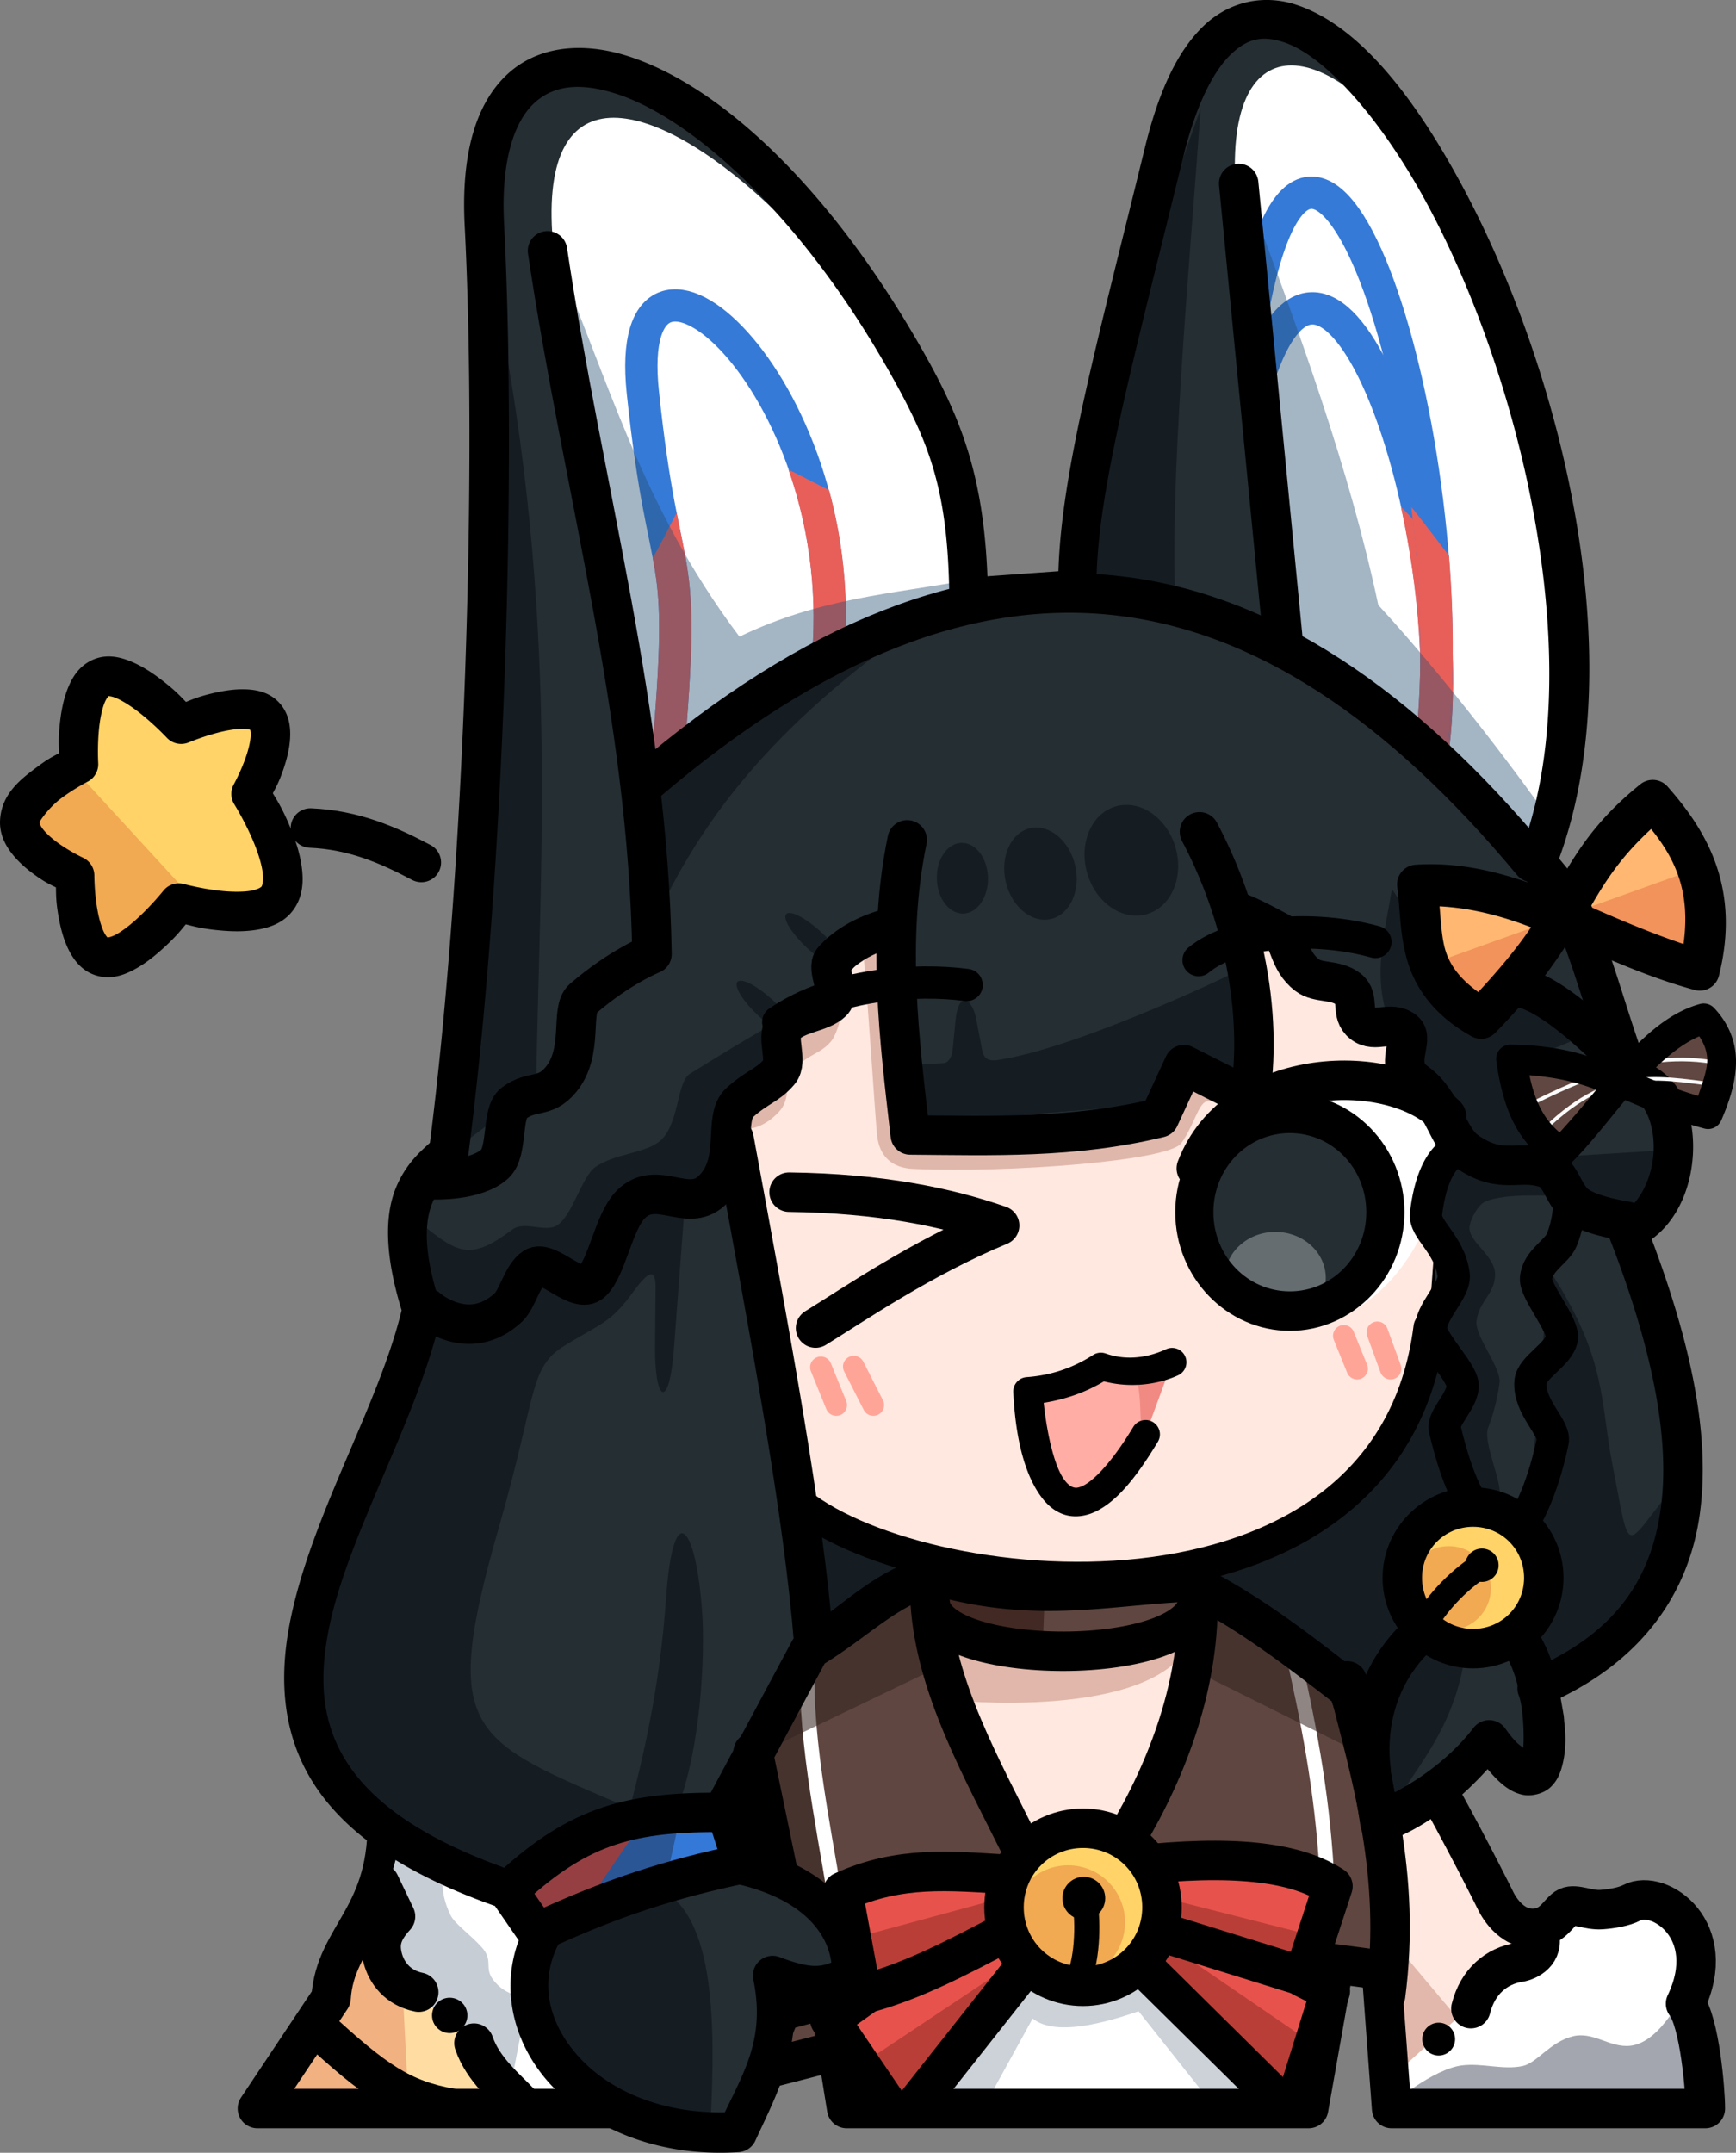 <?xml version="1.0" encoding="UTF-8" standalone="no"?>
<!-- Created with Inkscape (http://www.inkscape.org/) -->

<svg
   width="1024"
   height="1269.202"
   viewBox="0 0 270.933 335.81"
   version="1.1"
   id="svg1"
   xml:space="preserve"
   xmlns="http://www.w3.org/2000/svg"
   xmlns:svg="http://www.w3.org/2000/svg"><rect x="0" y="0" width="270.933" height="335.81" fill="#808080" stroke="none"/><defs
     id="defs1" /><g
     id="layer1"
     transform="translate(-356.018,-54.715)"><g
       id="g2"
       transform="translate(-8.049)"><g
         id="g3"><path
           id="rect50-1-9"
           style="fill:#e7534c;fill-opacity:1;stroke-width:6.158;stroke-linecap:round;stroke-linejoin:round;paint-order:fill markers stroke"
           d="m 495.301,350.534 21.24,-2.889 33.793,-2.416 22.079,4.08 -5.109,33.065 -69.734,-0.095 z" /><path
           id="rect50-1-9-4"
           style="fill:#ffffff;fill-opacity:1;stroke-width:6.158;stroke-linecap:round;stroke-linejoin:round;paint-order:fill markers stroke"
           d="m 524.213,362.337 19.416,0.033 21.543,21.336 -58.097,-0.233 z" /><path
           id="rect68-5"
           style="fill:#ffe8e0;fill-opacity:1;stroke-width:6.158;stroke-linecap:round;stroke-linejoin:round;paint-order:fill markers stroke"
           d="m 580.014,337.988 8.696,-4.077 13.453,22.199 20.704,-4.462 c 6.473,0.293 6.772,18.594 8.743,32.015 l -50.388,1.057 z" /><path
           id="rect68-8"
           style="fill:#e1b8ab;fill-opacity:1;stroke-width:6.158;stroke-linecap:round;stroke-linejoin:round;paint-order:fill markers stroke"
           d="m 580.34,356.227 11.676,13.867 -8.876,7.811 -3.108,-10.35 z" /><path
           id="rect68-7"
           style="fill:#ffffff;fill-opacity:1;stroke-width:6.158;stroke-linecap:round;stroke-linejoin:round;paint-order:fill markers stroke"
           d="m 581.559,378.488 28.198,-25.423 c 12.359,-2.907 16.686,-0.726 18.104,3.297 l 1.925,27.783 h -48.09 z" /><path
           id="rect50-79"
           style="fill:#1d2437;fill-opacity:0.403;stroke-width:6.158;stroke-linecap:round;stroke-linejoin:round;paint-order:fill markers stroke"
           d="m 581.471,382.804 c 0,0 6.22,-5.329 10.768,-5.903 3.141,-0.397 6.394,0.742 9.438,0.104 2.259,-0.473 4.247,-3.715 7.815,-4.633 3.232,-0.831 5.799,1.81 9.004,1.469 4.928,-0.524 8.563,-8.754 8.563,-8.754 l 2.785,17.257 z" /><path
           id="rect50-1-9-9"
           style="fill:#604640;fill-opacity:1;stroke-width:6.158;stroke-linecap:round;stroke-linejoin:round;paint-order:fill markers stroke"
           d="m 509.211,301.04 42.723,-0.522 21.386,19.213 8.052,42.858 -12.144,-1.864 2.053,-12.403 -38.682,-6.661 -37.97,10.197 -13.921,-5.574 -2.62,-9.727 c 7.209,-16.023 15.161,-31.063 31.124,-35.518 z" /><path
           id="rect50"
           style="fill:#ffffff;fill-opacity:1;stroke-width:6.158;stroke-linecap:round;stroke-linejoin:round;paint-order:fill markers stroke"
           d="m 425.341,342.893 17.824,6.804 3.033,5.144 7.467,27.221 -6.502,3.245 -29.32,-27.32 z" /><path
           id="rect50-1-0"
           style="fill:#ffdda2;fill-opacity:1;stroke-width:6.158;stroke-linecap:round;stroke-linejoin:round;paint-order:fill markers stroke"
           d="m 420.27,355.591 28.826,29.482 -42.106,-2.223 z" /><path
           id="rect68-9"
           style="fill:#604640;fill-opacity:1;stroke-width:6.158;stroke-linecap:round;stroke-linejoin:round;paint-order:fill markers stroke"
           d="m 486.565,368.236 5.353,-1.002 4.191,7.51 -11.985,2.58 z" /><path
           id="rect68-96"
           style="fill:#ccd2d8;fill-opacity:1;stroke-width:6.158;stroke-linecap:round;stroke-linejoin:round;paint-order:fill markers stroke"
           d="m 521.478,362.895 22.077,-0.221 20.521,19.603 -11.386,-0.054 -10.925,-13.768 c -7.649,2.649 -13.586,3.477 -16.536,1.133 l -7.061,12.823 -9.379,-0.244 z" /><path
           id="rect68-2"
           style="fill:#f1b181;fill-opacity:1;stroke-width:6.158;stroke-linecap:round;stroke-linejoin:round;paint-order:fill markers stroke"
           d="m 417.775,358.025 9.129,6.931 0.868,17.071 -22.354,-0.217 c 5.156,-6.331 11.776,-15.166 12.356,-23.785 z" /><path
           id="rect50-7"
           style="fill:none;fill-opacity:1;stroke:#000000;stroke-width:6.158;stroke-linecap:round;stroke-linejoin:round;stroke-opacity:1;paint-order:fill markers stroke"
           d="m 511.646,295.127 37.486,0.175 c 0,0 17.514,8.576 25.689,17.614 8.175,9.038 22.613,38.188 22.613,38.188 0,0 1.831,4.192 5.481,4.41 3.529,0.211 4.399,-2.689 5.793,-3.319 1.26,-0.57 3.259,0.548 5.301,0.401 1.497,-0.108 3.496,-0.421 4.74,-1.072 4.279,-2.238 13.869,4.26 8.377,15.752 2.227,2.865 3.105,13.709 3.091,16.352 H 581.254 l -1.596,-21.601 -7.35,-0.979 -4.004,22.58 h -72.096 l -2.767,-17.211 -7.511,2.006 -6.226,15.205 h -75.464 l 11.496,-17.227 c 0.627,-9.916 9.346,-12.682 8.734,-28.648 z" /><path
           id="rect68-75"
           style="fill:#47332e;fill-opacity:1;stroke-width:6.158;stroke-linecap:round;stroke-linejoin:round;paint-order:fill markers stroke"
           d="m 479.263,331.223 9.794,-9.423 4.551,26.786 -13.08,-3.281 z" /><path
           style="fill:none;fill-opacity:1;stroke:#000000;stroke-width:6.158;stroke-linecap:round;stroke-linejoin:round;stroke-dasharray:none;stroke-opacity:0.997;paint-order:fill markers stroke"
           d="m 412.515,183.881 c 6.72,0.283 12.135,2.629 17.311,5.372"
           id="path72" /><path
           style="color:#000000;fill:#252e33;stroke-width:2.116;stroke-linecap:round;stroke-linejoin:round;-inkscape-stroke:none;paint-order:fill markers stroke"
           d="m 434.124,234.402 c 5.648,-43.64 7.512,-106.495 5.546,-144.666 -2.126,-41.27 38.078,-27.978 66.043,21.745 6.152,10.939 9.408,19.158 9.599,36.42 l 16.811,-1.2 c 0.632,-9.131 -1.19,-32.586 12.042,-66.295 21.64,-55.126 46.034,10.958 60.871,44.851 13.338,30.468 -1.037,64.101 -1.037,64.101 l 4.576,5.529 c 4.018,8.641 6.299,18.563 9.724,27.481 9.893,2.439 8.638,21.013 -0.145,24.424 12.824,32.892 13.682,59.561 -14.174,71.299 2.134,5.246 2.79,22.39 -7.5,8.026 -4.36,5.683 -10.669,10.725 -17.04,12.962 -0.981,-6.621 -2.27,-13.802 -4.879,-20.831 -6.43,-4.953 -15.462,-12.208 -24.933,-16.781 -12.922,0.473 -23.946,3.738 -40.104,-1.047 -7.708,2.17 -12.257,7.655 -19.121,11.709 l -13.18,24.584 2.857,8.963 c 12.428,2.967 17.635,10.689 17.05,17.367 -3.269,0.675 -4.803,2.77 -12.474,-0.157 2.235,10.791 -2.154,17.116 -5.496,24.475 -23.039,1.487 -37.858,-16.239 -30.79,-30.531 l -5.047,-7.312 c -57.586,-19.706 -20.95,-57.796 -13.412,-90.209 -6.032,-18.162 1.388,-21.814 4.21,-24.906 z"
           id="path35" /><path
           style="fill:none;fill-opacity:1;stroke:#ffffff;stroke-width:2.239;stroke-linecap:round;stroke-linejoin:round;stroke-dasharray:none;stroke-opacity:0.997;paint-order:fill markers stroke"
           d="m 490.282,312.235 c -1.113,11.327 2.344,27.506 4.023,38.029"
           id="path69" /><path
           id="rect1-9"
           style="fill:#ffffff;fill-opacity:1;stroke:none;stroke-width:0.423;stroke-linecap:square;paint-order:fill markers stroke"
           d="m 451.27,99.322 c -11.356,-65.172 67.398,6.489 64.259,48.42 -17.514,2.372 -34.585,14.913 -51.754,25.215 0,0 -1.149,-8.463 -12.505,-73.635 z" /><path
           id="rect1-9-7"
           style="fill:#151d23;fill-opacity:1;stroke:none;stroke-width:0.423;stroke-linecap:square;paint-order:fill markers stroke"
           d="m 581.307,193.379 13.079,20.255 10.114,-3.595 4.65,7.163 -8.035,3.331 6.962,14.582 17.639,-1.092 -3.422,12.448 -12.132,-1.209 -3.717,8.456 c 8.4,13.179 7.38,19.765 9.236,29.261 2.273,11.627 2.009,13.395 5.418,8.987 l 4.162,-5.382 c -2.829,19.007 -9.742,30.965 -23.621,26.708 l 0.625,-23.82 c 2.581,-15.812 2.643,-32.285 4.599,-48.167 0,0 -8.08,-0.572 -11.075,0.896 -1.053,0.516 -2.118,2.5 -2.344,3.651 -0.511,2.611 4.242,4.661 3.95,8.016 -0.252,2.892 -2.392,3.721 -2.882,6.817 -0.384,2.424 3.905,7.315 3.581,9.783 -0.342,2.598 -1.007,4.956 -1.79,7.006 -0.789,2.068 2.049,8.185 1.826,10.298 -0.004,0.015 -3.467,2.282 -3.467,2.282 -2.553,-8.771 -2.933,-17.783 -8.044,-26.269 l 4.427,-10.124 -4.027,-9.315 c 1.987,-3.793 3.525,-9.979 6.388,-9.097 l -12.589,-21.398 c -2.607,-6.825 -0.627,-13.65 0.49,-20.475 z" /><path
           id="rect1-9-99"
           style="fill:#151d23;fill-opacity:1;stroke:none;stroke-width:0.423;stroke-linecap:square;paint-order:fill markers stroke"
           d="m 549.925,300.553 c 12.68,-6.778 29.204,-16.818 38.114,-34.273 8.46,8.42 1.375,15.448 4.393,23.352 -18.632,7.529 -4.135,24.971 0.541,21.131 -1.272,12.918 -7.372,18.865 -12.153,26.714 l -5.449,-18.482 c -6.434,-7.61 -16.213,-12.831 -25.446,-18.442 z" /><ellipse
           style="fill:#151d23;fill-opacity:1;stroke:none;stroke-width:2.426;stroke-linecap:round;stroke-linejoin:round;stroke-dasharray:none;stroke-opacity:1;paint-order:fill markers stroke"
           id="path31"
           cx="186.834"
           cy="496.938"
           rx="1.652"
           ry="6.058"
           transform="rotate(-47.099)" /><path
           id="rect1-9-4"
           style="fill:#151d23;fill-opacity:1;stroke:none;stroke-width:0.423;stroke-linecap:square;paint-order:fill markers stroke"
           d="m 450.065,355.484 17.315,-5.967 c 7.958,4.33 8.55,19.709 7.502,37.548 -39.341,-8.522 -24.907,-20.514 -24.817,-31.58 z" /><path
           id="rect1-9-0"
           style="fill:#151d23;fill-opacity:1;stroke:none;stroke-width:0.423;stroke-linecap:square;paint-order:fill markers stroke"
           d="m 471.752,222.211 c 21.237,-13.206 14.293,-7.537 14.293,-7.537 l -7.317,23.981 -7.765,3.713 -1.72,22.748 c -0.736,9.727 -3.022,8.373 -2.943,-0.426 l 0.082,-9.104 c 0.02,-2.196 -0.487,-3.498 -3.389,0.515 -3.582,4.953 -4.869,4.897 -10.66,8.423 -5.791,3.526 -4.337,7.321 -10.348,28.238 -9.314,32.411 -4.744,33.272 20.374,44.015 2.74,-10.353 4.815,-20.735 5.648,-32.624 1.163,-16.598 4.863,-11.149 5.687,2.792 0.31,5.239 -0.002,20.277 -4.169,30.521 l -24.088,8.667 c -25.456,-0.894 -31.104,-13.892 -33.226,-29.045 0.057,-19.634 11.198,-39.267 17.902,-58.901 l 0.314,-12.085 c 5.352,4.315 7.32,5.089 13.6,0.413 1.968,-1.465 5.135,0.598 7.067,-0.708 2.356,-1.593 3.8,-7.644 5.952,-9.091 2.966,-1.995 7.211,-2.068 9.655,-3.741 3.471,-2.377 2.838,-9.39 5.051,-10.766 z" /><path
           id="rect1-9-14"
           style="fill:#151d23;fill-opacity:1;stroke:none;stroke-width:0.423;stroke-linecap:square;paint-order:fill markers stroke"
           d="m 440.241,95.024 c 11.264,52.36 8.19,90 7.484,129.562 l -14.278,10.634 c 7.27,-41.17 6.261,-91.54 6.794,-140.195 z" /><path
           id="rect1-9-76"
           style="fill:#151d23;fill-opacity:1;stroke:none;stroke-width:0.423;stroke-linecap:square;paint-order:fill markers stroke"
           d="m 489.806,290.197 19.322,11.097 -18.551,11.323 z" /><path
           id="rect34-0"
           style="fill:#ffffff;fill-opacity:1;stroke-width:3.359;stroke-linecap:round;stroke-linejoin:round;paint-order:fill markers stroke"
           d="m 557.673,90.804 c -9.589,-61.838 62.156,-6.33 47.465,97.299 -13.043,-11.976 -24.85,-24.997 -42.38,-33.177 0,0 4.504,-2.285 -5.085,-64.123 z" /><path
           id="rect1-9-1"
           style="fill:#151d23;fill-opacity:1;stroke:none;stroke-width:0.423;stroke-linecap:square;paint-order:fill markers stroke"
           d="m 464.481,175.108 c 14.642,-11.755 31.993,-19.958 47.698,-26.395 -24.946,16.682 -37.414,31.399 -45.698,49.147 z" /><path
           id="rect34"
           style="fill:#151d23;fill-opacity:1;stroke-width:3.359;stroke-linecap:round;stroke-linejoin:round;paint-order:fill markers stroke"
           d="m 551.455,71.635 c -1.829,25.649 -5.028,59.54 -3.844,78.562 l -16.272,-4.393 c 4.426,-32.353 13.389,-55.048 20.116,-74.169 z" /><path
           id="rect49"
           style="fill:#e7534c;fill-opacity:1;stroke-width:6.158;stroke-linecap:round;stroke-linejoin:round;paint-order:fill markers stroke"
           d="m 446.685,355.428 32.838,-10.691 -2.63,-7.043 c -11.851,0.21 -22.371,3.273 -31.056,10.267 z" /><path
           id="rect49-6"
           style="fill:#3479d7;fill-opacity:1;stroke-width:6.158;stroke-linecap:round;stroke-linejoin:round;paint-order:fill markers stroke"
           d="m 454.876,352.761 24.647,-8.025 -2.63,-7.043 c -4.455,0.079 -8.721,0.561 -12.773,1.503 z" /><path
           id="rect68-90"
           style="fill:#c6cdd4;fill-opacity:1;stroke-width:6.158;stroke-linecap:round;stroke-linejoin:round;paint-order:fill markers stroke"
           d="m 425.869,344.63 7.582,2.079 c 0,0 -1.119,2.588 0.944,6.773 0.668,1.355 2.912,2.86 4.824,4.953 1.907,2.088 0.399,3.134 1.731,4.991 2.181,3.042 5.537,2.72 5.537,2.72 l -2.604,13.349 -21.92,-20.615 z" /><path
           id="rect49-0"
           style="fill:#1d2437;fill-opacity:0.403;stroke-width:6.158;stroke-linecap:round;stroke-linejoin:round;paint-order:fill markers stroke"
           d="m 445.629,355.759 22.018,-6.033 2.855,-12.979 c -11.851,0.21 -17.036,4.551 -25.721,11.545 z" /><path
           style="fill:none;fill-opacity:1;stroke:#ffffff;stroke-width:2.239;stroke-linecap:round;stroke-linejoin:round;stroke-dasharray:none;stroke-opacity:0.997;paint-order:fill markers stroke"
           d="m 565.709,311.996 c 2.417,10.757 4.673,21.728 5.408,34.727"
           id="path70" /><path
           id="rect68-06"
           style="fill:#342320;fill-opacity:0.55;stroke-width:6.158;stroke-linecap:round;stroke-linejoin:round;paint-order:fill markers stroke"
           d="m 551.557,303.651 23.866,14.187 3.547,11.657 -27.567,-13.724 z" /><path
           id="rect68-6"
           style="fill:#342320;fill-opacity:0.55;stroke-width:6.158;stroke-linecap:round;stroke-linejoin:round;paint-order:fill markers stroke"
           d="m 489.672,308.363 17.394,-4.858 4.13,10.944 -26.504,12.753 z" /><path
           id="rect68-0"
           style="fill:#432923;fill-opacity:1;stroke-width:6.158;stroke-linecap:round;stroke-linejoin:round;paint-order:fill markers stroke"
           d="m 510.859,300.371 16.36,0.89 -0.445,10.878 -15.469,-1.336 z" /><path
           id="rect68-60-0"
           style="fill:#ba3e38;fill-opacity:1;stroke-width:6.158;stroke-linecap:round;stroke-linejoin:round;paint-order:fill markers stroke"
           d="m 497.128,377.647 26.02,-17.323 0.904,5.616 -19.392,18.077 z" /><path
           style="fill:none;fill-opacity:1;stroke:#367ad7;stroke-width:5.038;stroke-linecap:round;stroke-linejoin:round;stroke-dasharray:none;stroke-opacity:1;paint-order:fill markers stroke"
           d="m 468.218,173.517 c 3.21,-35.973 -0.432,-25.245 -3.827,-57.645 -3.395,-32.4 32.385,-1.683 28.942,40.901"
           id="path37" /><path
           style="color:#000000;fill:#e85f59;fill-opacity:1;stroke-width:2.116;stroke-linecap:round;stroke-linejoin:round;-inkscape-stroke:none;paint-order:fill markers stroke"
           d="m 487.117,127.955 c 2.866,8.203 4.559,18.05 3.705,28.616 -0.113,1.388 0.922,2.604 2.31,2.715 1.386,0.11 2.6,-0.924 2.711,-2.31 0.754,-9.323 -0.278,-18.071 -2.377,-25.788 z"
           id="path37-4" /><path
           style="color:#000000;fill:#e85f59;fill-opacity:1;stroke-width:2.116;stroke-linecap:round;stroke-linejoin:round;-inkscape-stroke:none;paint-order:fill markers stroke"
           d="m 465.926,141.657 c 0.136,0.712 0.259,1.404 0.369,2.094 0.894,5.617 1.013,11.619 -0.587,29.543 -0.123,1.385 0.9,2.608 2.285,2.732 1.387,0.125 2.612,-0.898 2.736,-2.285 1.61,-18.048 1.514,-24.671 0.541,-30.783 -0.417,-2.616 -0.969,-5.058 -1.597,-8.257 0,0 -3.663,7.209 -3.748,6.956 z"
           id="path37-8" /><path
           id="rect34-4"
           style="fill:#264e71;fill-opacity:0.415;stroke-width:3.359;stroke-linecap:round;stroke-linejoin:round;paint-order:fill markers stroke"
           d="m 449.705,92.218 c 9.098,20.552 13.962,40.839 29.77,61.81 12.542,-6.062 23.868,-6.647 35.545,-8.815 l -50.606,30.467 z" /><path
           style="fill:none;fill-opacity:0.525;stroke:#000000;stroke-width:6.158;stroke-linecap:round;stroke-linejoin:round;stroke-dasharray:none;stroke-opacity:1;paint-order:fill markers stroke"
           d="m 449.519,93.843 c 5.623,37.669 15.677,72.026 16.304,109.695 0,0 -4.958,1.956 -10.775,6.965 -2.054,1.769 0.188,8.275 -3.457,12.64 -2.524,3.024 -4.439,1.495 -7.343,3.668 -1.976,1.479 -0.852,7.485 -2.917,9.429 -2.928,2.756 -9.519,2.505 -9.519,2.505"
           id="path1" /><path
           id="rect1-0"
           style="fill:#ffe8e0;fill-opacity:1;stroke:#000000;stroke-width:0.423;stroke-linecap:square;stroke-opacity:1;paint-order:fill markers stroke"
           d="m 503.695,197 3.077,34.218 37.473,-2.634 5.232,-6.531 10.123,2.692 -1.626,-27.524 24.938,18.605 6.597,14.408 -3.116,43.298 c -23.024,34.854 -57.862,33.238 -96.719,19.214 l -10.406,-64.194 z" /><path
           id="rect1"
           style="fill:#ffffff;fill-opacity:0.996;stroke-width:6.158;stroke-linecap:round;stroke-linejoin:round;stroke-opacity:0.997;paint-order:fill markers stroke"
           d="m 552.625,232.296 c 9.857,-8.26 22.919,-8.865 35.476,-4.301 4.843,12.253 -6.966,35.311 -22.757,33.031 z" /><path
           id="rect1-03"
           style="fill:#e0b7ab;fill-opacity:1;stroke:none;stroke-width:0.423;stroke-linecap:square;paint-order:fill markers stroke"
           d="m 548.623,221.874 8.111,4.966 c 0,0 -3.06,-0.614 -4.35,-0.307 -1.291,0.307 -1.958,3.713 -3.941,6.498 -1.983,2.785 -26.912,4.687 -41.847,4.024 -3.382,-0.15 -5.296,-2.016 -5.644,-5.249 -0.304,-2.823 -1.88,-27.814 -2.375,-30.432 -1.545,-0.017 -2.508,13.092 -4.834,15.82 -1.993,2.338 -4.429,1.956 -6.229,5.441 -0.916,1.774 -0.191,3.695 -1.873,5.502 -4.147,4.454 -8.345,2.332 -7.877,0.772 7.836,-8.487 17.011,-24.101 26.207,-29.054 l 2.372,31.084 38.626,-2.966 z" /><ellipse
           style="fill:#151d23;fill-opacity:1;stroke:none;stroke-width:2.426;stroke-linecap:round;stroke-linejoin:round;stroke-dasharray:none;stroke-opacity:1;paint-order:fill markers stroke"
           id="path31-6"
           cx="173.913"
           cy="498.568"
           rx="1.652"
           ry="6.058"
           transform="rotate(-47.099)" /><path
           style="fill:none;fill-opacity:0.525;stroke:#000000;stroke-width:6.158;stroke-linecap:round;stroke-linejoin:round;stroke-dasharray:none;stroke-opacity:1;paint-order:fill markers stroke"
           d="m 430.704,258.746 c 0,0 6.444,5.758 12.719,-0.091 1.429,-1.332 2.151,-5.001 4.01,-6.216 2.112,-1.38 6.829,4.38 9.018,2.264 2.404,-2.323 3.364,-9.398 6.081,-12.121 3.983,-3.991 8.768,1.394 12.542,-2.061 4.822,-4.415 1.633,-11.306 4.486,-13.858 2.758,-2.467 4.315,-2.609 6.13,-4.758 1.455,-1.722 -0.593,-5.378 0.764,-7.024 1.813,-2.199 5.657,-2.094 7.49,-3.878 1.512,-1.471 -1.042,-5.175 0.154,-6.521 3.757,-4.228 9.793,-5.217 9.793,-5.217"
           id="path2" /><path
           id="rect1-9-9"
           style="fill:#151d23;fill-opacity:1;stroke:none;stroke-width:0.423;stroke-linecap:square;paint-order:fill markers stroke"
           d="m 506.486,220.861 4.85,-0.302 c 0.803,-0.05 1.323,-1.165 1.401,-1.966 l 0.461,-4.707 c 0.465,-4.751 2.611,-3.4 3.212,-0.259 l 0.939,4.906 c 0.377,1.97 1.814,1.661 3.383,1.381 13.158,-2.346 36.64,-13.778 36.64,-13.778 l 1.034,19.484 -10,-5.706 -4.847,7.107 -35.613,2.923 z" /><path
           style="fill:none;fill-opacity:0.525;stroke:#000000;stroke-width:6.158;stroke-linecap:round;stroke-linejoin:round;stroke-dasharray:none;stroke-opacity:1;paint-order:fill markers stroke"
           d="m 558.457,198.511 c 0,0 -5.729,-4.307 5.213,1.575 1.741,0.936 1.389,4.467 4.417,6.757 1.742,1.318 4.348,0.572 6.422,2.152 1.835,1.398 0.217,3.793 2.205,5.369 2.004,1.59 4.34,-0.536 6.505,1.131 1.765,1.358 -1.881,5.38 1.811,8.001 4.317,3.064 4.941,8.714 7.904,10.783 5.533,3.864 8.064,1.193 12.472,2.684 2.344,0.793 2.605,4.254 4.791,5.802 2.402,1.7 7.739,2.451 7.739,2.451"
           id="path3" /><path
           style="fill:none;fill-opacity:0.525;stroke:#000000;stroke-width:6.158;stroke-linecap:round;stroke-linejoin:round;stroke-dasharray:none;stroke-opacity:1;paint-order:fill markers stroke"
           d="m 601.952,208.941 c 4.586,1.199 11.448,7.585 16.034,12.321"
           id="path4" /><path
           style="fill:none;fill-opacity:0.525;stroke:#000000;stroke-width:6.158;stroke-linecap:round;stroke-linejoin:round;stroke-dasharray:none;stroke-opacity:1;paint-order:fill markers stroke"
           d="m 478.62,232.322 c 6.041,32.782 10.785,58.127 12.457,78.673"
           id="path5" /><path
           style="fill:none;fill-opacity:1;stroke:#367ad7;stroke-width:5.038;stroke-linecap:round;stroke-linejoin:round;stroke-dasharray:none;stroke-opacity:1;paint-order:fill markers stroke"
           d="m 560.306,114.198 c 11.513,-36.317 32.208,22.747 27.268,58.362"
           id="path38" /><path
           style="color:#000000;fill:#e85f59;fill-opacity:1;stroke-width:2.116;stroke-linecap:round;stroke-linejoin:round;-inkscape-stroke:none;paint-order:fill markers stroke"
           d="m 582.726,133.861 c 2.721,12.49 3.945,26.86 2.351,38.352 -0.192,1.38 0.773,2.654 2.153,2.843 1.377,0.19 2.648,-0.772 2.839,-2.149 1.368,-9.859 0.871,-21.233 -0.833,-32.008 0,0 -6.479,-7.341 -6.51,-7.038 z"
           id="path38-9" /><path
           style="fill:none;fill-opacity:0.996;stroke:#367ad7;stroke-width:5.038;stroke-linecap:round;stroke-linejoin:round;stroke-dasharray:none;stroke-opacity:1;paint-order:fill markers stroke"
           d="m 559.407,104.007 c 9.937,-54.527 33.557,19.314 28.038,67.394"
           id="path13" /><path
           style="color:#000000;fill:#e85f59;fill-opacity:1;stroke-width:2.116;stroke-linecap:round;stroke-linejoin:round;-inkscape-stroke:none;paint-order:fill markers stroke"
           d="m 584.336,133.828 c 1.515,12.499 1.934,25.728 0.608,37.285 -0.158,1.382 0.833,2.631 2.215,2.789 1.382,0.158 2.631,-0.833 2.789,-2.215 1.096,-9.552 1.083,-20.006 0.266,-30.285 0,0 -5.569,-7.312 -5.878,-7.575 z"
           id="path13-1" /><path
           id="rect34-7"
           style="fill:#264e71;fill-opacity:0.415;stroke-width:3.359;stroke-linecap:round;stroke-linejoin:round;paint-order:fill markers stroke"
           d="m 558.875,85.116 c 7.981,21.427 15.827,42.843 20.298,63.978 12.966,14.056 26.72,33.176 26.278,32.999 l -1.971,6.05 c -10.938,-12.934 -23.349,-24.908 -41.103,-33.398 z" /><path
           style="fill:none;fill-opacity:0.525;stroke:#000000;stroke-width:6.158;stroke-linecap:round;stroke-linejoin:round;stroke-dasharray:none;stroke-opacity:1;paint-order:fill markers stroke"
           d="m 464.786,176.917 c 52.802,-45.206 97.391,-36.982 138.417,12.328"
           id="path6" /><path
           style="color:#000000;fill:#ffb771;stroke-width:2.116;stroke-linecap:round;stroke-linejoin:round;-inkscape-stroke:none;paint-order:fill markers stroke"
           d="m 629.355,206.17 c 3.206,-12.834 -1.539,-20.146 -7.345,-26.721 -13.25,10.687 -10.152,17.253 -26.784,34.235 -10.402,-5.736 -9.006,-13.589 -10.036,-21.007 15.469,-1.014 28.49,9.219 44.165,13.493 z"
           id="path43" /><path
           id="rect34-46"
           style="fill:#f1935a;fill-opacity:1;stroke-width:3.359;stroke-linecap:round;stroke-linejoin:round;paint-order:fill markers stroke"
           d="m 587.794,204.944 40.804,-14.628 -0.658,14.466 -18.266,-5.123 -14.185,15.793 z" /><path
           style="color:#000000;fill:#000000;stroke-width:2.116;stroke-linecap:round;stroke-linejoin:round;-inkscape-stroke:none;paint-order:fill markers stroke"
           d="m 620.075,177.052 c -6.956,5.61 -9.886,10.5 -12.852,15.609 -0.212,0.365 -0.524,0.808 -0.74,1.178 -6.755,-2.667 -13.728,-4.745 -21.493,-4.236 a 3.079,3.079 0 0 0 -2.851,3.496 c 0.468,3.375 0.339,7.371 1.603,11.596 1.265,4.225 4.224,8.504 9.997,11.687 a 3.079,3.079 0 0 0 3.686,-0.541 c 5.647,-5.766 8.848,-10.222 11.431,-14.224 6.15,2.647 12.533,5.573 19.692,7.525 a 3.079,3.079 0 0 0 3.794,-2.223 c 3.446,-13.794 -2.016,-22.706 -8.021,-29.506 a 3.079,3.079 0 0 0 -4.244,-0.36 z m 1.678,6.98 c 3.847,4.765 6.187,9.924 5.054,17.943 -4.886,-1.651 -9.704,-3.672 -14.526,-5.794 0.074,-0.127 0.196,-0.304 0.269,-0.43 2.49,-4.29 4.898,-7.742 9.203,-11.72 z M 588.742,196.094 c 4.778,0.248 9.506,1.43 14.278,3.269 -1.932,2.887 -4.674,6.254 -8.244,10.108 -2.824,-2.056 -4.413,-4.138 -5.133,-6.542 -0.573,-1.915 -0.695,-4.452 -0.901,-6.835 z"
           id="path44" /><path
           style="fill:none;fill-opacity:0.525;stroke:#000000;stroke-width:6.158;stroke-linecap:round;stroke-linejoin:round;stroke-dasharray:none;stroke-opacity:1;paint-order:fill markers stroke"
           d="m 557.389,83.341 c 2.302,23.713 4.604,47.426 6.907,71.139"
           id="path7" /><path
           style="fill:none;fill-opacity:0.525;stroke:#000000;stroke-width:6.158;stroke-linecap:round;stroke-linejoin:round;stroke-dasharray:none;stroke-opacity:1;paint-order:fill markers stroke"
           d="m 505.655,185.73 c -3.25,15.653 -1.207,31.366 0.476,46.031 12.746,0.093 25.409,0.578 38.875,-2.684 l 3.828,-8.283 10.314,5.209 c 2.367,-15.724 -2.43,-31.311 -7.882,-41.531"
           id="path8" /><path
           style="fill:none;fill-opacity:0.525;stroke:#000000;stroke-width:5.038;stroke-linecap:round;stroke-linejoin:round;stroke-dasharray:none;stroke-opacity:1;paint-order:fill markers stroke"
           d="m 485.53,214.13 c 8.759,-6.019 21.631,-6.802 29.397,-5.766"
           id="path9" /><path
           style="fill:none;fill-opacity:0.525;stroke:#000000;stroke-width:5.038;stroke-linecap:round;stroke-linejoin:round;stroke-dasharray:none;stroke-opacity:1;paint-order:fill markers stroke"
           d="m 551.129,204.488 c 5.589,-4.684 18.196,-5.466 27.601,-2.836"
           id="path10" /><path
           style="fill:none;fill-opacity:0.262;stroke:#000000;stroke-width:5.038;stroke-linecap:round;stroke-linejoin:round;stroke-dasharray:none;stroke-opacity:1;paint-order:fill markers stroke"
           d="m 488.007,288.57 c 18.511,16.275 92.826,24.026 99.178,-26.774"
           id="path11" /><path
           style="fill:none;fill-opacity:0.262;stroke:#000000;stroke-width:5.038;stroke-linecap:round;stroke-linejoin:round;stroke-dasharray:none;stroke-opacity:1;paint-order:fill markers stroke"
           d="m 591.995,233.919 c 0,0 -4.231,0.408 -5.369,10.143 -0.29,2.476 3.643,4.632 4.314,9.47 0.341,2.462 -3.793,5.876 -3.5,8.651 0.211,1.997 4.719,6.508 4.889,8.525 0.2,2.372 -3.19,5.147 -2.767,6.94 2.213,9.389 4.548,12.022 4.548,12.022 l 7.781,2.417 c 0,0 2.747,-4.085 4.505,-12.524 0.438,-2.103 -3.783,-5.323 -3.465,-9.296 0.185,-2.316 4.472,-4.247 4.896,-6.784 0.347,-2.079 -4.213,-7.29 -4.031,-9.357 0.248,-2.822 3.271,-4.12 4.03,-6.032 1.515,-3.814 1.083,-6.864 1.083,-6.864"
           id="path12" /><path
           style="color:#000000;fill:#614741;stroke-width:2.116;stroke-linecap:round;stroke-linejoin:round;-inkscape-stroke:none;paint-order:fill markers stroke"
           d="m 632.374,228.781 c 3.016,-6.931 2.841,-11.387 -0.68,-15.105 -8.68,2.403 -16.034,15.039 -22.383,21.166 -4.879,-3.165 -6.739,-7.342 -7.769,-14.76 13.374,0.224 15.158,4.424 30.832,8.698 z"
           id="path46" /><path
           style="color:#000000;fill:#ffd367;stroke-width:2.116;stroke-linecap:round;stroke-linejoin:round;-inkscape-stroke:none;paint-order:fill markers stroke"
           d="m 605.008,300.845 a 11.043,11.043 0 0 1 -11.043,11.043 11.043,11.043 0 0 1 -11.043,-11.043 11.043,11.043 0 0 1 11.043,-11.043 11.043,11.043 0 0 1 11.043,11.043 z"
           id="path41" /><circle
           style="fill:#f1a952;fill-opacity:1;stroke:none;stroke-width:6.888;stroke-linecap:round;stroke-linejoin:round;stroke-dasharray:none;stroke-opacity:1;paint-order:fill markers stroke"
           id="path40"
           cx="590.191"
           cy="302.458"
           r="6.556" /><path
           style="color:#000000;fill:#000001;stroke-width:2.116;stroke-linecap:round;stroke-linejoin:round;-inkscape-stroke:none;paint-order:fill markers stroke"
           d="m 558.76,55.043 c -2.454,0.542 -4.799,1.76 -6.815,3.682 -4.03,3.844 -7,10.041 -9.195,19.022 -7.523,30.779 -13.019,50.466 -13.497,66.075 l -11.079,0.789 c -0.61,-15.378 -3.965,-24.297 -9.782,-34.639 -14.234,-25.309 -31.402,-41.586 -46.024,-46.408 -7.311,-2.411 -14.498,-1.743 -19.353,2.955 -4.855,4.698 -6.983,12.571 -6.426,23.378 1.938,37.624 0.09,99.768 -5.426,143.085 -1.27,1.171 -3.75,3.2 -5.323,7.062 -1.714,4.21 -1.783,10.318 0.909,19.059 -3.695,15.28 -14.543,32.704 -17.588,49.524 -1.538,8.498 -0.916,17.117 4.145,24.741 4.934,7.433 13.871,13.663 28.006,18.658 l 3.715,5.381 c -2.93,7.876 -0.706,16.464 5.207,22.721 6.396,6.767 16.775,11.099 29.122,10.302 a 3.079,3.079 0 0 0 2.603,-1.798 c 2.735,-6.022 6.475,-12.57 6.05,-21.679 5.164,0.934 7.979,-0.533 9.74,-0.897 a 3.079,3.079 0 0 0 2.442,-2.748 c 0.704,-8.037 -5.532,-16.365 -17.621,-19.944 l -2.021,-6.348 12.224,-22.807 c 6.632,-4.113 10.944,-8.682 17.051,-10.604 15.85,4.373 27.221,1.557 39.073,1.004 8.483,4.217 16.736,10.652 22.993,15.485 2.302,6.46 3.562,13.132 4.496,19.435 a 3.079,3.079 0 0 0 4.066,2.455 c 5.987,-2.102 11.354,-6.416 15.786,-11.302 1.661,1.97 3.257,3.464 5.314,3.967 1.483,0.363 3.39,-0.117 4.471,-1.12 1.082,-1.003 1.524,-2.153 1.827,-3.265 0.952,-3.501 0.495,-7.319 -0.38,-10.629 13.063,-6.336 20.215,-16.488 21.894,-28.845 1.699,-12.503 -1.596,-27.011 -7.521,-42.768 4.207,-3.063 6.284,-8.465 6.455,-13.708 0.102,-3.132 -0.443,-6.286 -1.901,-9.03 -1.158,-2.178 -3.159,-3.873 -5.554,-4.988 -3.131,-8.416 -5.423,-17.975 -9.484,-26.709 a 3.079,3.079 0 0 0 -0.422,-0.665 l -3.542,-4.281 c 11.258,-30.799 0.749,-74.935 -14.675,-104.09 -7.861,-14.861 -16.732,-26.026 -26.506,-29.139 -2.443,-0.778 -5.005,-0.914 -7.459,-0.372 z m 1.31,5.856 c 1.306,-0.285 2.682,-0.129 4.281,0.38 6.397,2.037 15.418,11.948 22.931,26.151 15.026,28.406 24.929,73.113 13.852,100.784 a 3.079,3.079 0 0 0 0.488,3.108 l 4.265,5.157 c 3.75,8.172 6.038,17.891 9.534,26.994 a 3.079,3.079 0 0 0 2.137,1.884 c 1.577,0.389 2.591,1.291 3.405,2.823 0.814,1.532 1.259,3.691 1.186,5.934 -0.146,4.486 -2.432,8.77 -5.112,9.811 a 3.079,3.079 0 0 0 -1.756,3.988 c 6.318,16.205 9.532,30.69 7.988,42.049 -1.544,11.358 -7.34,19.755 -20.489,25.295 a 3.079,3.079 0 0 0 -1.657,3.996 c 0.576,1.417 0.867,5.694 0.682,8.112 -0.619,-0.497 -1.139,-0.686 -2.827,-3.042 a 3.079,3.079 0 0 0 -4.943,-0.079 c -3.234,4.215 -7.769,7.69 -12.323,10.071 -0.93,-5.52 -2.099,-11.292 -4.269,-17.138 a 3.079,3.079 0 0 0 -1.004,-1.368 c -6.383,-4.916 -15.544,-12.323 -25.473,-17.117 a 3.079,3.079 0 0 0 -1.455,-0.302 c -13.375,0.49 -23.688,3.642 -39.114,-0.926 a 3.079,3.079 0 0 0 -1.711,-0.008 c -8.707,2.451 -13.523,8.283 -19.853,12.022 a 3.079,3.079 0 0 0 -1.145,1.194 l -13.183,24.584 a 3.079,3.079 0 0 0 -0.219,2.389 l 2.856,8.963 a 3.079,3.079 0 0 0 2.219,2.062 c 10.033,2.395 13.886,7.626 14.447,12.187 -1.693,0.641 -3.175,1.012 -8.058,-0.851 a 3.079,3.079 0 0 0 -4.112,3.504 c 1.844,8.906 -1.263,14.076 -4.451,20.712 -9.829,0.168 -17.763,-3.339 -22.477,-8.327 -5.006,-5.297 -6.513,-11.778 -3.583,-17.704 a 3.079,3.079 0 0 0 -0.227,-3.112 l -5.046,-7.315 a 3.079,3.079 0 0 0 -1.537,-1.161 c -14.014,-4.796 -21.851,-10.569 -25.882,-16.642 -4.031,-6.073 -4.58,-12.697 -3.215,-20.237 2.73,-15.08 13.729,-32.704 17.687,-49.723 a 3.079,3.079 0 0 0 -0.079,-1.665 c -2.877,-8.664 -2.39,-13.259 -1.285,-15.972 1.105,-2.714 2.938,-3.797 4.847,-5.889 l -0.897,0.678 a 3.079,3.079 0 0 0 1.678,-2.356 c 5.685,-43.928 7.547,-106.777 5.567,-145.221 -0.506,-9.828 1.599,-15.77 4.558,-18.634 2.959,-2.863 7.172,-3.502 13.141,-1.533 11.939,3.937 28.855,19.164 42.586,43.578 6.057,10.769 9.016,18.059 9.203,34.945 a 3.079,3.079 0 0 0 3.298,3.037 l 16.811,-1.198 a 3.079,3.079 0 0 0 2.86,-3.104 c -0.146,-14.409 5.544,-34.755 13.538,-67.46 2.038,-8.339 4.799,-13.493 7.459,-16.03 1.33,-1.268 2.57,-1.996 3.876,-2.281 z"
           id="path79" /><path
           style="color:#000000;fill:#000000;stroke-width:2.116;stroke-linecap:round;stroke-linejoin:round;-inkscape-stroke:none;paint-order:fill markers stroke"
           d="m 593.966,286.721 c -7.763,0 -14.125,6.362 -14.125,14.125 0,7.763 6.362,14.121 14.125,14.121 7.763,0 14.121,-6.358 14.121,-14.121 0,-7.763 -6.358,-14.125 -14.121,-14.125 z m 0,6.162 c 4.435,0 7.963,3.528 7.963,7.963 0,4.435 -3.528,7.963 -7.963,7.963 -4.435,0 -7.963,-3.528 -7.963,-7.963 0,-4.435 3.528,-7.963 7.963,-7.963 z"
           id="path42" /><circle
           style="fill:#000000;fill-opacity:1;stroke:none;stroke-width:8.939;stroke-linecap:round;stroke-linejoin:round;stroke-dasharray:none;stroke-opacity:0.706;paint-order:fill markers stroke"
           id="path14"
           cx="595.352"
           cy="298.879"
           r="2.602" /><path
           style="fill:none;fill-opacity:0.572;stroke:#000000;stroke-width:3.919;stroke-linecap:round;stroke-linejoin:round;stroke-dasharray:none;stroke-opacity:1;paint-order:fill markers stroke"
           d="m 595.179,298.937 c -5.092,3.431 -7.757,7.376 -9.02,9.598"
           id="path15" /><path
           style="fill:none;fill-opacity:0.572;stroke:#000000;stroke-width:6.158;stroke-linecap:round;stroke-linejoin:round;stroke-dasharray:none;stroke-opacity:1;paint-order:fill markers stroke"
           d="m 586.043,309.229 c -6.785,5.954 -8.904,14.192 -7.995,21.648"
           id="path16" /><path
           style="fill:none;fill-opacity:0.572;stroke:#000000;stroke-width:6.158;stroke-linecap:round;stroke-linejoin:round;stroke-dasharray:none;stroke-opacity:1;paint-order:fill markers stroke"
           d="m 600.734,309.751 c 2.99,4.315 3.521,8.367 4.346,13.114"
           id="path17" /><path
           style="fill:none;fill-opacity:0.572;stroke:#000000;stroke-width:6.158;stroke-linecap:round;stroke-linejoin:round;stroke-dasharray:none;stroke-opacity:1;paint-order:fill markers stroke"
           d="m 487.219,240.684 c 14.259,0.184 24.595,2.333 32.858,5.199 -12.184,5.05 -22.869,12.395 -28.726,16"
           id="path18" /><path
           style="color:#000000;fill:#252e33;stroke-width:2.116;stroke-linecap:round;stroke-linejoin:round;-inkscape-stroke:none;paint-order:fill markers stroke"
           d="m 580.18,243.814 a 15.423,15.423 0 0 1 -15.423,15.423 15.423,15.423 0 0 1 -15.423,-15.423 15.423,15.423 0 0 1 15.423,-15.423 15.423,15.423 0 0 1 15.423,15.423 z"
           id="path27" /><ellipse
           style="fill:#656d71;fill-opacity:1;stroke:none;stroke-width:6.158;stroke-linecap:round;stroke-linejoin:round;stroke-dasharray:none;stroke-opacity:0.706;paint-order:fill markers stroke"
           id="path21"
           cx="563.111"
           cy="254.071"
           rx="7.87"
           ry="7.19" /><path
           style="color:#000000;fill:#000000;stroke-width:2.08;stroke-linecap:round;stroke-linejoin:round;-inkscape-stroke:none;paint-order:fill markers stroke"
           d="m 565.373,225.311 c -9.843,0 -17.885,8.32 -17.885,18.501 0,10.182 8.043,18.501 17.885,18.501 9.843,0 17.885,-8.32 17.885,-18.501 0,-10.182 -8.043,-18.501 -17.885,-18.501 z m 0,6.157 c 6.625,0 11.933,5.49 11.933,12.344 0,6.854 -5.307,12.344 -11.933,12.344 -6.625,0 -11.933,-5.49 -11.933,-12.344 0,-6.854 5.307,-12.344 11.933,-12.344 z"
           id="path28" /><path
           style="fill:none;fill-opacity:0.572;stroke:#000000;stroke-width:6.158;stroke-linecap:round;stroke-linejoin:round;stroke-dasharray:none;stroke-opacity:1;paint-order:fill markers stroke"
           d="m 550.772,236.976 c 6.127,-16.168 30.729,-16.939 39.045,-8.177"
           id="path20" /><path
           style="color:#000000;fill:#f18a83;stroke-width:2.116;stroke-linecap:round;stroke-linejoin:round;-inkscape-stroke:none;paint-order:fill markers stroke"
           d="m 546.993,267.214 c -2.253,1.055 -6.454,2.385 -11.112,0.744 -3.68,2.36 -7.511,3.527 -11.437,3.812 0.378,7.744 4.068,30.465 18.411,6.695"
           id="path29" /><path
           id="rect1-06"
           style="fill:#ffada5;fill-opacity:1;stroke:none;stroke-width:0.423;stroke-linecap:square;paint-order:fill markers stroke"
           d="m 524.551,273.459 c 1.276,-2.52 9.928,-4.179 16.117,-5.832 1.938,4.073 1.021,8.027 1.818,12.955 -2.42,4.103 -5.999,7.337 -11.934,8.804 -5.234,-4.411 -5.99,-10.066 -6.001,-15.927 z" /><path
           style="color:#000000;fill:#000000;fill-opacity:0.999;stroke-width:2.116;stroke-linecap:round;stroke-linejoin:round;-inkscape-stroke:none;paint-order:fill markers stroke"
           d="m 547.756,265.108 a 2.239,2.239 0 0 0 -1.711,0.079 c -1.94,0.908 -5.517,2.036 -9.418,0.661 a 2.24,2.24 0 0 0 -1.955,0.227 c -3.368,2.16 -6.798,3.202 -10.389,3.463 a 2.24,2.24 0 0 0 -2.075,2.343 c 0.201,4.12 0.917,11.745 4.414,16.398 0.874,1.163 2.01,2.188 3.496,2.682 1.486,0.494 3.214,0.337 4.798,-0.393 3.167,-1.459 6.167,-4.833 9.856,-10.947 a 2.239,2.239 0 0 0 -0.76,-3.075 2.239,2.239 0 0 0 -3.075,0.76 c -3.482,5.771 -6.323,8.471 -7.893,9.195 -0.785,0.362 -1.152,0.326 -1.512,0.207 -0.36,-0.12 -0.823,-0.445 -1.331,-1.12 -1.768,-2.353 -2.84,-8.12 -3.244,-12.042 3.202,-0.516 6.363,-1.533 9.397,-3.351 4.873,1.259 9.23,0.153 11.588,-0.95 a 2.239,2.239 0 0 0 1.079,-2.98 2.239,2.239 0 0 0 -1.265,-1.157 z"
           id="path30" /><path
           style="fill:none;fill-opacity:0.481;stroke:#ffa598;stroke-width:3.359;stroke-linecap:round;stroke-linejoin:round;stroke-dasharray:none;stroke-opacity:1;paint-order:fill markers stroke"
           d="m 497.309,267.888 3.055,6"
           id="path23" /><path
           style="fill:none;fill-opacity:0.481;stroke:#ffa598;stroke-width:3.359;stroke-linecap:round;stroke-linejoin:round;stroke-dasharray:none;stroke-opacity:1;paint-order:fill markers stroke"
           d="m 492.181,267.998 2.4,5.891"
           id="path24" /><path
           style="fill:none;fill-opacity:0.481;stroke:#ffa598;stroke-width:3.359;stroke-linecap:round;stroke-linejoin:round;stroke-dasharray:none;stroke-opacity:1;paint-order:fill markers stroke"
           d="m 573.787,263.088 2.083,5.128"
           id="path25" /><path
           style="fill:none;fill-opacity:0.481;stroke:#ffa598;stroke-width:3.359;stroke-linecap:round;stroke-linejoin:round;stroke-dasharray:none;stroke-opacity:1;paint-order:fill markers stroke"
           d="m 579.024,262.543 2.073,5.673"
           id="path26" /><ellipse
           style="fill:#151d23;fill-opacity:1;stroke:none;stroke-width:3.359;stroke-linecap:round;stroke-linejoin:round;stroke-dasharray:none;stroke-opacity:1;paint-order:fill markers stroke"
           id="path32"
           cx="508.824"
           cy="205.717"
           rx="3.991"
           ry="5.52"
           transform="rotate(-1.569)" /><ellipse
           style="fill:#151d23;fill-opacity:1;stroke:none;stroke-width:3.359;stroke-linecap:round;stroke-linejoin:round;stroke-dasharray:none;stroke-opacity:1;paint-order:fill markers stroke"
           id="path33"
           cx="471.539"
           cy="302.122"
           rx="5.562"
           ry="7.261"
           transform="rotate(-12.708)" /><ellipse
           style="fill:#151d23;fill-opacity:1;stroke:none;stroke-width:3.359;stroke-linecap:round;stroke-linejoin:round;stroke-dasharray:none;stroke-opacity:1;paint-order:fill markers stroke"
           id="path34"
           cx="468.041"
           cy="330.011"
           rx="7.176"
           ry="8.747"
           transform="rotate(-15.927)" /><path
           style="fill:none;fill-opacity:1;stroke:#fbfbfb;stroke-width:0.56;stroke-linecap:round;stroke-linejoin:round;stroke-dasharray:none;stroke-opacity:1;paint-order:fill markers stroke"
           d="m 632.449,220.609 c -12.557,-2.665 -24.505,3.992 -30.327,6.728"
           id="path45" /><path
           style="fill:none;fill-opacity:1;stroke:#fbfbfb;stroke-width:0.56;stroke-linecap:round;stroke-linejoin:round;stroke-dasharray:none;stroke-opacity:1;paint-order:fill markers stroke"
           d="m 633.905,224.165 c -10.437,-1.16 -17.948,-3.734 -28.667,6.58"
           id="path45-8" /><path
           style="color:#000000;fill:#000000;stroke-width:2.116;stroke-linecap:round;stroke-linejoin:round;-inkscape-stroke:none;paint-order:fill markers stroke"
           d="m 629.363,211.334 c -5.098,1.412 -9.238,5.459 -13.013,9.736 -0.306,-0.124 -0.861,-0.301 -1.165,-0.422 -4.193,-1.658 -8.42,-2.872 -15.34,-2.988 a 2.24,2.24 0 0 0 -2.252,2.546 c 1.064,7.668 3.349,12.819 8.765,16.332 a 2.24,2.24 0 0 0 2.777,-0.269 c 2.807,-2.709 5.66,-6.449 8.579,-9.951 3.32,1.378 6.365,2.809 12.34,4.438 a 2.24,2.24 0 0 0 2.641,-1.265 c 1.584,-3.641 2.423,-6.795 2.294,-9.749 -0.129,-2.953 -1.346,-5.62 -3.401,-7.79 a 2.24,2.24 0 0 0 -2.223,-0.62 z m -0.091,5.042 c 0.711,1.083 1.184,2.19 1.244,3.562 0.062,1.428 -0.687,3.586 -1.422,5.728 -3.429,-1.044 -5.744,-1.961 -8.083,-2.913 2.762,-2.941 5.559,-5.228 8.261,-6.377 z m -26.506,6.067 c 4.213,0.341 7.37,1.068 10.435,2.265 -2.013,2.443 -3.999,4.795 -5.728,6.658 -2.437,-2.052 -3.872,-4.885 -4.707,-8.922 z"
           id="path47" /><path
           style="fill:none;fill-opacity:1;stroke:#000000;stroke-width:6.158;stroke-linecap:round;stroke-linejoin:round;stroke-dasharray:none;stroke-opacity:1;paint-order:fill markers stroke"
           d="m 443.945,349.133 c 10.659,-9.792 18.76,-11.868 33.448,-11.687"
           id="path48" /><path
           style="fill:none;fill-opacity:1;stroke:#000000;stroke-width:6.158;stroke-linecap:round;stroke-linejoin:round;stroke-dasharray:none;stroke-opacity:1;paint-order:fill markers stroke"
           d="m 448.062,356.081 c 11.368,-5.282 20.713,-8.293 32.081,-10.657"
           id="path49" /><path
           style="fill:none;fill-opacity:1;stroke:#000000;stroke-width:6.158;stroke-linecap:round;stroke-linejoin:round;stroke-dasharray:none;stroke-opacity:1;paint-order:fill markers stroke"
           d="m 423.332,348.518 2.465,5.15 c -2.097,2.292 -2.616,4.055 -2.013,6.443 0.602,2.388 2.408,4.711 5.637,5.369"
           id="path50" /><path
           style="fill:none;fill-opacity:1;stroke:#000000;stroke-width:6.158;stroke-linecap:round;stroke-linejoin:round;stroke-dasharray:none;stroke-opacity:1;paint-order:fill markers stroke"
           d="m 438.041,373.427 c 1.408,4.143 5.103,7.079 7.156,9.287"
           id="path51" /><circle
           style="fill:#000000;fill-opacity:1;stroke:none;stroke-width:9.33;stroke-linecap:round;stroke-linejoin:round;stroke-dasharray:none;stroke-opacity:1;paint-order:fill markers stroke"
           id="path52"
           cx="434.254"
           cy="369.103"
           r="2.76" /><path
           style="fill:#fafafd;fill-opacity:0.717;stroke:none;stroke-width:6.158;stroke-linecap:round;stroke-linejoin:round;stroke-dasharray:none;stroke-opacity:0.444;paint-order:fill markers stroke"
           d="m 412.912,371.117 16.107,10.604"
           id="path53" /><path
           style="fill:none;fill-opacity:0.717;stroke:#000000;stroke-width:6.158;stroke-linecap:round;stroke-linejoin:round;stroke-dasharray:none;stroke-opacity:1;paint-order:fill markers stroke"
           d="m 413.334,370.805 c 9.173,8.471 13.397,11.415 21.13,12.777"
           id="path54" /><path
           id="rect50-1"
           style="fill:#ffe8e0;fill-opacity:1;stroke-width:6.158;stroke-linecap:round;stroke-linejoin:round;paint-order:fill markers stroke"
           d="m 509.84,306.022 c 11.972,8.947 32.088,7.863 40.83,1.534 -2.293,10.707 -1.669,20.758 -10.219,32.873 -5.644,-0.83 -11.345,-1.001 -17.326,2.044 -7.29,-11.912 -12.119,-24.029 -13.285,-36.451 z" /><path
           id="rect68-1"
           style="fill:#e0b7aa;fill-opacity:1;stroke-width:6.158;stroke-linecap:round;stroke-linejoin:round;paint-order:fill markers stroke"
           d="m 511.831,310.815 38.174,-0.223 c -5.593,12.744 -37.951,9.319 -37.951,9.319 z" /><path
           style="fill:none;fill-opacity:0.717;stroke:#000000;stroke-width:6.158;stroke-linecap:round;stroke-linejoin:round;stroke-dasharray:none;stroke-opacity:1;paint-order:fill markers stroke"
           d="m 523.453,343.003 c -6.288,-12.679 -13.36,-25.138 -14.213,-38.268 0.596,10.393 44.07,10.276 41.77,-1.616 0.456,13.96 -4.646,27.415 -11.252,38.45"
           id="path55" /><path
           style="fill:none;fill-opacity:0.717;stroke:#000000;stroke-width:6.158;stroke-linecap:round;stroke-linejoin:round;stroke-dasharray:none;stroke-opacity:1;paint-order:fill markers stroke"
           d="m 524.105,361.395 -16.696,21.131"
           id="path56" /><path
           id="rect68-60-6-7"
           style="fill:#ba3e38;fill-opacity:1;stroke-width:6.158;stroke-linecap:round;stroke-linejoin:round;paint-order:fill markers stroke"
           d="m 547.078,358.541 21.35,14.612 -5.574,8.629 -19.462,-19.743 z" /><path
           id="rect68-60-6"
           style="fill:#ba3e38;fill-opacity:1;stroke-width:6.158;stroke-linecap:round;stroke-linejoin:round;paint-order:fill markers stroke"
           d="m 546.97,351.068 22.556,5.724 -2.41,6.821 -20.447,-7.231 z" /><path
           style="fill:none;fill-opacity:0.717;stroke:#000000;stroke-width:6.158;stroke-linecap:round;stroke-linejoin:round;stroke-dasharray:none;stroke-opacity:1;paint-order:fill markers stroke"
           d="m 541.844,360.873 22.869,22.584"
           id="path57" /><path
           style="fill:none;fill-opacity:0.717;stroke:#000000;stroke-width:6.158;stroke-linecap:round;stroke-linejoin:round;stroke-dasharray:none;stroke-opacity:1;paint-order:fill markers stroke"
           d="m 574.323,316.916 c 3.866,15.291 8.457,30.17 6,49.044"
           id="path58" /><path
           style="fill:none;fill-opacity:0.717;stroke:#000000;stroke-width:6.158;stroke-linecap:round;stroke-linejoin:round;stroke-dasharray:none;stroke-opacity:1;paint-order:fill markers stroke"
           d="m 593.627,368.047 c 1.051,-4.218 3.98,-6.671 7.532,-7.225 1.374,-0.214 4.022,-1.498 3.082,-4.458"
           id="path59" /><path
           id="rect68-60"
           style="fill:#ba3e38;fill-opacity:1;stroke-width:6.158;stroke-linecap:round;stroke-linejoin:round;paint-order:fill markers stroke"
           d="m 498.017,356.855 22.254,-6.026 0.904,5.616 -22.556,10.394 z" /><path
           style="color:#000000;fill:#ffd367;stroke-width:2.116;stroke-linecap:round;stroke-linejoin:round;-inkscape-stroke:none;paint-order:fill markers stroke"
           d="m 545.415,352.233 a 12.326,12.326 0 0 1 -12.326,12.326 12.326,12.326 0 0 1 -12.326,-12.326 12.326,12.326 0 0 1 12.326,-12.326 12.326,12.326 0 0 1 12.326,12.326 z"
           id="path76" /><circle
           style="fill:#f1a952;fill-opacity:1;stroke:none;stroke-width:6.158;stroke-linecap:round;stroke-linejoin:round;stroke-dasharray:none;stroke-opacity:0.997;paint-order:fill markers stroke"
           id="path75"
           cx="530.777"
           cy="354.567"
           r="8.876" /><path
           style="color:#000000;fill:#000000;stroke-width:2.116;stroke-linecap:round;stroke-linejoin:round;-inkscape-stroke:none;paint-order:fill markers stroke"
           d="m 533.089,336.828 c -8.471,0 -15.406,6.935 -15.406,15.406 0,8.471 6.935,15.406 15.406,15.406 8.471,0 15.406,-6.935 15.406,-15.406 0,-8.472 -6.935,-15.406 -15.406,-15.406 z m 0,6.157 c 5.143,0 9.249,4.105 9.249,9.249 0,5.143 -4.105,9.244 -9.249,9.244 -5.143,0 -9.249,-4.101 -9.249,-9.244 0,-5.143 4.105,-9.249 9.249,-9.249 z"
           id="path77" /><path
           style="fill:none;fill-opacity:0.717;stroke:#000000;stroke-width:3.919;stroke-linecap:round;stroke-linejoin:round;stroke-dasharray:none;stroke-opacity:1;paint-order:fill markers stroke"
           d="m 533.474,351.977 c 0.517,3.77 0.118,10.163 -1.669,12.326"
           id="path61" /><circle
           style="fill:#000000;fill-opacity:1;stroke:none;stroke-width:3.919;stroke-linecap:round;stroke-linejoin:round;stroke-dasharray:none;stroke-opacity:0.695;paint-order:fill markers stroke"
           id="path62"
           cx="533.217"
           cy="350.821"
           r="3.338" /><path
           style="fill:none;fill-opacity:0.717;stroke:#000000;stroke-width:6.158;stroke-linecap:round;stroke-linejoin:round;stroke-dasharray:none;stroke-opacity:1;paint-order:fill markers stroke"
           d="m 520.737,347.066 c -8.169,-0.473 -16.274,-1.354 -25.14,2.703 l 2.974,16.084 c 7.704,-1.934 14.991,-5.829 22.695,-9.859"
           id="path63" /><path
           style="fill:none;fill-opacity:0.717;stroke:#000000;stroke-width:6.158;stroke-linecap:round;stroke-linejoin:round;stroke-dasharray:none;stroke-opacity:1;paint-order:fill markers stroke"
           d="m 543.579,345.444 c 15.352,-1.449 23.587,0.292 28.519,3.514 l -4.595,14.057 -21.761,-6.758"
           id="path64" /><path
           style="fill:none;fill-opacity:0.717;stroke:#000000;stroke-width:6.158;stroke-linecap:round;stroke-linejoin:round;stroke-dasharray:none;stroke-opacity:1;paint-order:fill markers stroke"
           d="m 567.367,363.15 4.325,2.163 -5.677,18.247"
           id="path65" /><path
           style="fill:none;fill-opacity:0.717;stroke:#000000;stroke-width:6.158;stroke-linecap:round;stroke-linejoin:round;stroke-dasharray:none;stroke-opacity:1;paint-order:fill markers stroke"
           d="m 499.652,365.448 -6.082,4.325 9.291,13.695"
           id="path66" /><circle
           style="fill:#000000;fill-opacity:1;stroke:none;stroke-width:5.524;stroke-linecap:round;stroke-linejoin:round;stroke-dasharray:none;stroke-opacity:0.791;paint-order:fill markers stroke"
           id="path67"
           cx="588.6"
           cy="372.798"
           r="2.561" /><path
           style="fill:none;fill-opacity:0.403;stroke:#000000;stroke-width:6.158;stroke-linecap:round;stroke-linejoin:round;stroke-dasharray:none;stroke-opacity:1;paint-order:fill markers stroke"
           d="m 484.072,377.325 11.58,-2.982"
           id="path68" /><path
           style="color:#000000;fill:#ffd367;stroke-width:2.116;stroke-linecap:round;stroke-linejoin:round;-inkscape-stroke:none;paint-order:fill markers stroke"
           d="m 379.717,160.482 c 4.125,-1.949 12.625,7.203 12.625,7.203 0,0 10.287,-4.385 13.083,-1.211 2.796,3.174 -2.174,12.086 -2.174,12.086 0,0 7.434,11.8 4.095,16.298 -3.06,4.122 -15.382,0.731 -15.382,0.731 0,0 -7.683,9.661 -11.989,8.347 -4.306,-1.313 -4.261,-12.634 -4.261,-12.634 0,0 -8.749,-4.029 -8.563,-8.429 0.186,-4.401 9.169,-8.948 9.169,-8.948 0,0 -0.727,-11.495 3.398,-13.443 z"
           id="path73" /><path
           id="rect72"
           style="fill:#f1a952;fill-opacity:1;stroke:none;stroke-width:6.158;stroke-linecap:round;stroke-linejoin:round;stroke-opacity:0.997;paint-order:fill markers stroke"
           d="m 375.769,174.855 18.708,20.368 -13.126,8.751 -5.986,-11.848 -8.95,-9.726 z" /><path
           style="color:#000000;fill:#000000;stroke-width:2.116;stroke-linecap:round;stroke-linejoin:round;-inkscape-stroke:none;paint-order:fill markers stroke"
           d="m 381.69,157.145 c -1.055,-0.101 -2.164,0.024 -3.285,0.554 -2.12,1.001 -3.178,2.87 -3.839,4.616 -0.661,1.746 -0.973,3.573 -1.157,5.29 -0.259,2.421 -0.149,3.482 -0.112,4.595 -0.907,0.5 -1.641,0.822 -3.331,2.079 -2.518,1.872 -5.713,4.219 -5.893,8.463 -0.09,2.138 0.864,3.886 1.93,5.224 1.066,1.338 2.336,2.391 3.562,3.273 1.63,1.173 2.334,1.444 3.232,1.901 0.028,1.088 -0.015,2.158 0.401,4.521 0.293,1.664 0.72,3.427 1.521,5.087 0.801,1.66 2.101,3.444 4.36,4.133 2.328,0.71 4.373,-0.071 6.058,-0.988 1.686,-0.917 3.186,-2.142 4.525,-3.368 1.934,-1.77 2.662,-2.739 3.401,-3.62 1.148,0.283 2.391,0.665 5.149,0.93 1.893,0.182 3.935,0.245 5.943,-0.087 2.007,-0.331 4.191,-1.067 5.666,-3.054 1.545,-2.081 1.63,-4.516 1.347,-6.678 -0.283,-2.162 -0.987,-4.256 -1.769,-6.162 -1.216,-2.964 -2.16,-4.407 -2.752,-5.393 0.462,-0.893 0.954,-1.694 1.657,-3.761 0.501,-1.473 0.939,-3.096 1.037,-4.823 0.098,-1.727 -0.133,-3.769 -1.603,-5.438 -1.55,-1.76 -3.658,-2.148 -5.455,-2.194 -1.797,-0.047 -3.55,0.262 -5.166,0.649 -2.176,0.521 -2.982,0.912 -4.029,1.318 -0.836,-0.851 -1.587,-1.717 -3.624,-3.294 -1.444,-1.118 -3.051,-2.212 -4.831,-2.967 -0.89,-0.377 -1.888,-0.705 -2.942,-0.806 z m -0.657,6.12 c -0.179,0.085 0.221,-0.058 1.194,0.355 0.974,0.413 2.266,1.239 3.463,2.165 2.393,1.853 4.397,3.996 4.397,3.996 a 3.079,3.079 0 0 0 3.463,0.736 c 0,0 2.39,-1.007 5,-1.632 1.305,-0.313 2.652,-0.507 3.571,-0.484 0.918,0.024 1.144,0.28 0.992,0.107 -0.072,-0.082 0.126,0.179 0.079,1.017 -0.048,0.837 -0.327,2.039 -0.719,3.19 -0.784,2.303 -1.909,4.343 -1.909,4.343 a 3.079,3.079 0 0 0 0.083,3.141 c 0,0 1.736,2.78 3.054,5.992 0.659,1.606 1.192,3.305 1.364,4.62 0.172,1.315 -0.065,2.043 -0.19,2.211 -0.055,0.074 -0.559,0.457 -1.723,0.649 -1.164,0.192 -2.777,0.184 -4.347,0.033 -3.14,-0.302 -6.021,-1.087 -6.021,-1.087 a 3.079,3.079 0 0 0 -3.228,1.054 c 0,0 -1.811,2.261 -4.05,4.31 -1.119,1.025 -2.344,1.975 -3.31,2.5 -0.966,0.525 -1.498,0.455 -1.322,0.508 0.106,0.032 -0.206,-0.09 -0.607,-0.922 -0.401,-0.832 -0.77,-2.145 -1.004,-3.475 -0.468,-2.661 -0.467,-5.281 -0.467,-5.281 a 3.079,3.079 0 0 0 -1.789,-2.806 c 0,0 -1.967,-0.918 -3.843,-2.269 -0.938,-0.675 -1.821,-1.456 -2.343,-2.112 -0.522,-0.655 -0.594,-1.061 -0.591,-1.124 0.007,-0.156 1.398,-2.28 3.418,-3.781 2.02,-1.502 4.066,-2.55 4.066,-2.55 a 3.079,3.079 0 0 0 1.682,-2.942 c 0,0 -0.16,-2.667 0.141,-5.467 0.15,-1.4 0.431,-2.807 0.793,-3.765 0.363,-0.957 0.764,-1.259 0.707,-1.231 z"
           id="path74" /><path
           style="fill:#47332e;fill-opacity:1;stroke:#000000;stroke-width:6.158;stroke-linecap:round;stroke-linejoin:round;stroke-dasharray:none;stroke-opacity:1;paint-order:fill markers stroke"
           d="m 481.604,328.027 3.853,18.605"
           id="path71" /></g></g></g></svg>
